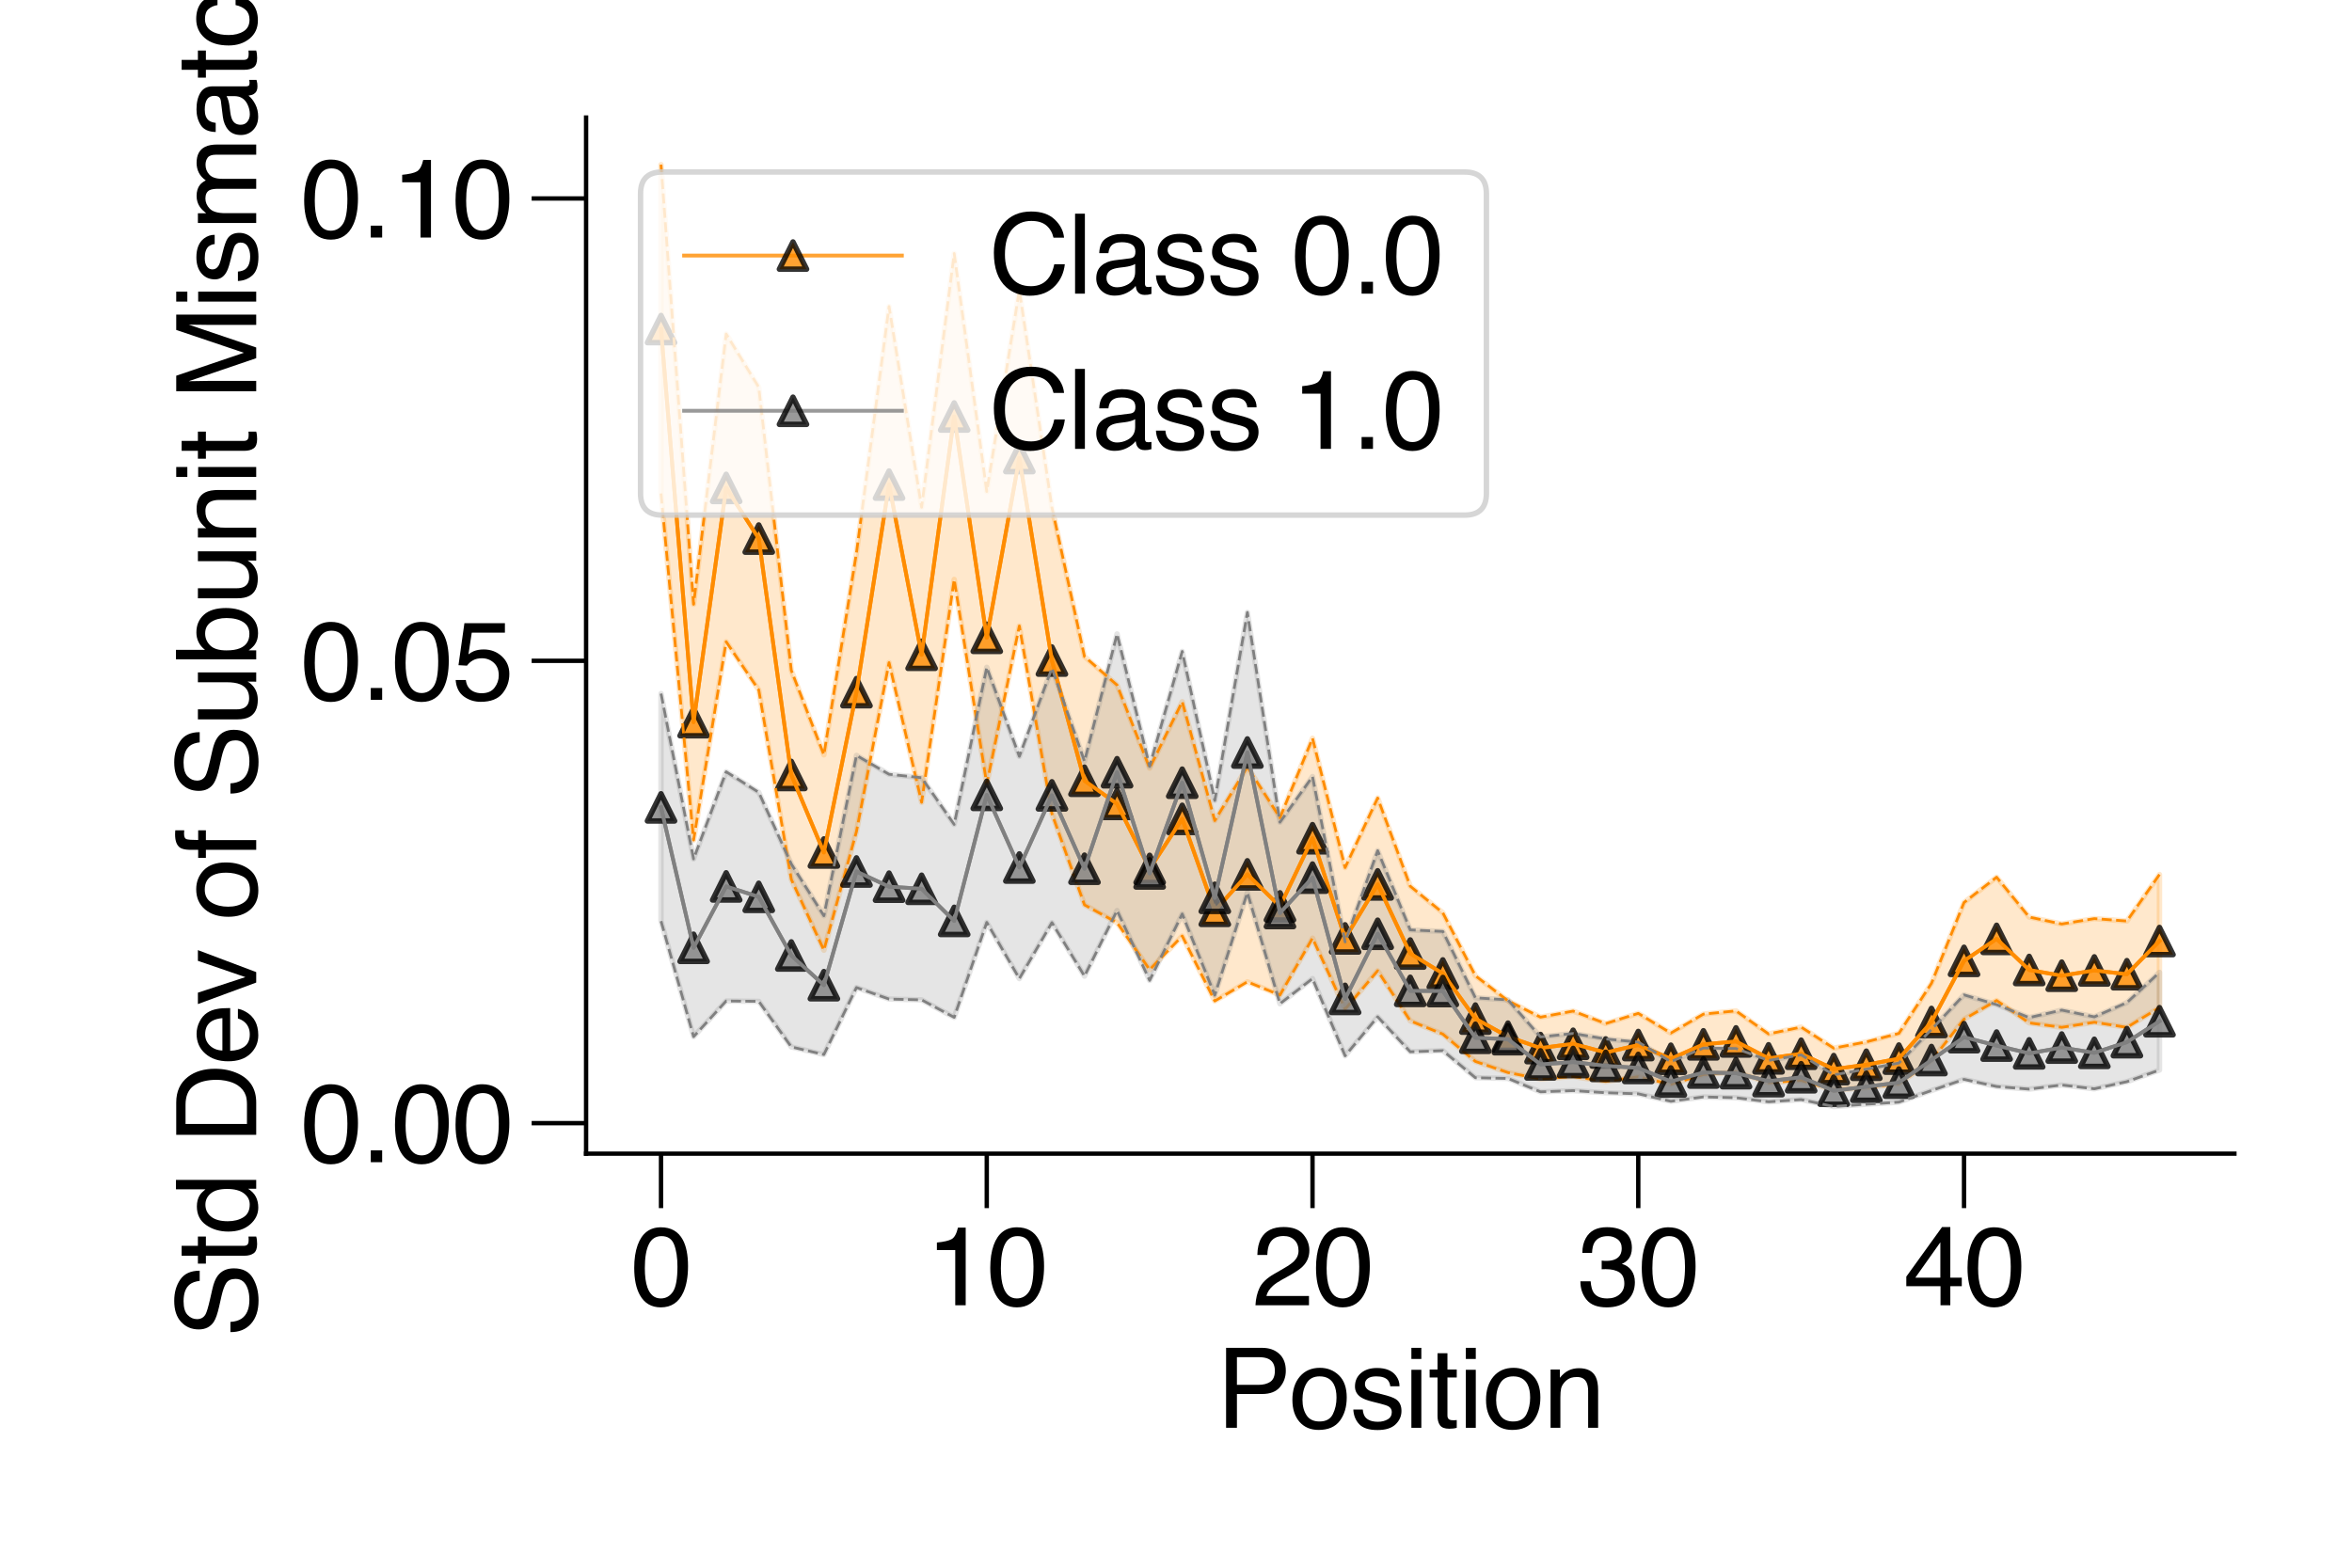 <?xml version="1.0" encoding="utf-8" standalone="no"?>
<!DOCTYPE svg PUBLIC "-//W3C//DTD SVG 1.1//EN"
  "http://www.w3.org/Graphics/SVG/1.1/DTD/svg11.dtd">
<svg height="288pt" version="1.1" viewBox="0 0 432 288" width="432pt" xmlns="http://www.w3.org/2000/svg" xmlns:xlink="http://www.w3.org/1999/xlink">
 <defs>
  <style type="text/css">*{stroke-linecap:butt;stroke-linejoin:round;}</style>
 </defs>
 <g id="figure_1">
  <g id="patch_1">
   <path d="M 0 288 
L 432 288 
L 432 0 
L 0 0 
z
" style="fill:#ffffff;"/>
  </g>
  <g id="axes_1">
   <g id="patch_2">
    <path d="M 107.65 211.94 
L 410.4 211.94 
L 410.4 21.6 
L 107.65 21.6 
z
" style="fill:#ffffff;"/>
   </g>
   <g id="PolyCollection_1">
    <defs>
     <path d="M 121.411 -257.748 
L 121.411 -197.344 
L 127.395 -133.675 
L 133.378 -170.1 
L 139.361 -161.247 
L 145.344 -126.431 
L 151.327 -113.441 
L 157.311 -135.236 
L 163.294 -166.265 
L 169.277 -140.609 
L 175.26 -181.548 
L 181.243 -143.947 
L 187.227 -173.002 
L 193.21 -138.511 
L 199.193 -121.759 
L 205.176 -118.496 
L 211.159 -109.857 
L 217.143 -116.037 
L 223.126 -104.104 
L 229.109 -107.628 
L 235.092 -105.196 
L 241.075 -115.648 
L 247.059 -102.597 
L 253.042 -109.662 
L 259.025 -100.459 
L 265.008 -98.019 
L 270.991 -93.001 
L 276.975 -90.958 
L 282.958 -89.785 
L 288.941 -90.235 
L 294.924 -89.329 
L 300.907 -90.198 
L 306.891 -88.782 
L 312.874 -90.589 
L 318.857 -91.075 
L 324.84 -89.092 
L 330.823 -89.518 
L 336.807 -87.75 
L 342.79 -88.196 
L 348.773 -88.906 
L 354.756 -93.156 
L 360.739 -100.757 
L 366.723 -104.194 
L 372.706 -100.083 
L 378.689 -99.265 
L 384.672 -100.202 
L 390.655 -99.258 
L 396.639 -102.905 
L 396.639 -127.34 
L 396.639 -127.34 
L 390.655 -118.796 
L 384.672 -119.241 
L 378.689 -118.251 
L 372.706 -119.529 
L 366.723 -126.85 
L 360.739 -122.204 
L 354.756 -107.348 
L 348.773 -98.152 
L 342.79 -96.594 
L 336.807 -95.445 
L 330.823 -99.316 
L 324.84 -98.056 
L 318.857 -102.293 
L 312.874 -101.701 
L 306.891 -98.215 
L 300.907 -101.838 
L 294.924 -99.961 
L 288.941 -102.256 
L 282.958 -101.135 
L 276.975 -104.147 
L 270.991 -108.75 
L 265.008 -120.312 
L 259.025 -125.196 
L 253.042 -141.398 
L 247.059 -128.619 
L 241.075 -152.373 
L 235.092 -137.774 
L 229.109 -147.116 
L 223.126 -137.248 
L 217.143 -159.09 
L 211.159 -146.887 
L 205.176 -162.142 
L 199.193 -167.388 
L 193.21 -194.789 
L 187.227 -234.699 
L 181.243 -197.71 
L 175.26 -241.428 
L 169.277 -194.809 
L 163.294 -231.692 
L 157.311 -186.448 
L 151.327 -149.331 
L 145.344 -164.838 
L 139.361 -216.873 
L 133.378 -226.641 
L 127.395 -176.991 
L 121.411 -257.748 
z
" id="m4a59525afc" style="stroke:#ff8c00;stroke-opacity:0.2;"/>
    </defs>
    <g clip-path="url(#p9ab701237c)">
     <use style="fill:#ff8c00;fill-opacity:0.2;stroke:#ff8c00;stroke-opacity:0.2;" x="0" xlink:href="#m4a59525afc" y="288"/>
    </g>
   </g>
   <g id="PolyCollection_2">
    <defs>
     <path d="M 121.411 -160.58 
L 121.411 -118.774 
L 127.395 -97.551 
L 133.378 -104.105 
L 139.361 -104.043 
L 145.344 -95.67 
L 151.327 -94.268 
L 157.311 -106.578 
L 163.294 -104.461 
L 169.277 -104.315 
L 175.26 -101.099 
L 181.243 -118.543 
L 187.227 -108.216 
L 193.21 -118.499 
L 199.193 -108.672 
L 205.176 -120.726 
L 211.159 -107.886 
L 217.143 -120.092 
L 223.126 -105.174 
L 229.109 -124.023 
L 235.092 -103.599 
L 241.075 -108.219 
L 247.059 -94.035 
L 253.042 -101.191 
L 259.025 -94.771 
L 265.008 -94.984 
L 270.991 -90.009 
L 276.975 -89.876 
L 282.958 -87.415 
L 288.941 -87.641 
L 294.924 -87.253 
L 300.907 -87.054 
L 306.891 -85.678 
L 312.874 -86.48 
L 318.857 -86.334 
L 324.84 -85.581 
L 330.823 -85.991 
L 336.807 -84.712 
L 342.79 -85.143 
L 348.773 -85.525 
L 354.756 -87.655 
L 360.739 -89.704 
L 366.723 -88.393 
L 372.706 -87.917 
L 378.689 -88.674 
L 384.672 -87.974 
L 390.655 -89.281 
L 396.639 -91.425 
L 396.639 -109.361 
L 396.639 -109.361 
L 390.655 -103.814 
L 384.672 -101.194 
L 378.689 -102.435 
L 372.706 -101.056 
L 366.723 -103.442 
L 360.739 -105.233 
L 354.756 -98.858 
L 348.773 -92.707 
L 342.79 -91.585 
L 336.807 -90.537 
L 330.823 -94.213 
L 324.84 -93.187 
L 318.857 -95.375 
L 312.874 -95.464 
L 306.891 -92.967 
L 300.907 -96.559 
L 294.924 -97.13 
L 288.941 -98.143 
L 282.958 -97.505 
L 276.975 -104.317 
L 270.991 -104.692 
L 265.008 -116.888 
L 259.025 -117.168 
L 253.042 -131.721 
L 247.059 -114.957 
L 241.075 -145.332 
L 235.092 -136.952 
L 229.109 -175.492 
L 223.126 -140.953 
L 217.143 -168.328 
L 211.159 -147.207 
L 205.176 -171.537 
L 199.193 -148.144 
L 193.21 -165.267 
L 187.227 -149.046 
L 181.243 -165.403 
L 175.26 -136.547 
L 169.277 -145.126 
L 163.294 -145.759 
L 157.311 -149.225 
L 151.327 -119.763 
L 145.344 -129.274 
L 139.361 -142.441 
L 133.378 -146.215 
L 127.395 -130.21 
L 121.411 -160.58 
z
" id="mfe68b91737" style="stroke:#808080;stroke-opacity:0.2;"/>
    </defs>
    <g clip-path="url(#p9ab701237c)">
     <use style="fill:#808080;fill-opacity:0.2;stroke:#808080;stroke-opacity:0.2;" x="0" xlink:href="#mfe68b91737" y="288"/>
    </g>
   </g>
   <g id="matplotlib.axis_1">
    <g id="xtick_1">
     <g id="line2d_1">
      <defs>
       <path d="M 0 0 
L 0 10 
" id="maa53ea962e" style="stroke:#000000;stroke-width:0.8;"/>
      </defs>
      <g>
       <use style="stroke:#000000;stroke-width:0.8;" x="121.411" xlink:href="#maa53ea962e" y="211.94"/>
      </g>
     </g>
     <g id="text_1">
      <!-- 0 -->
      <g transform="translate(115.85 239.787)scale(0.2 -0.2)">
       <defs>
        <path d="M 1731 4475 
Q 2600 4475 2988 3759 
Q 3288 3206 3288 2244 
Q 3288 1331 3016 734 
Q 2622 -122 1728 -122 
Q 922 -122 528 578 
Q 200 1163 200 2147 
Q 200 2909 397 3456 
Q 766 4475 1731 4475 
z
M 1725 391 
Q 2163 391 2422 778 
Q 2681 1166 2681 2222 
Q 2681 2984 2493 3476 
Q 2306 3969 1766 3969 
Q 1269 3969 1039 3501 
Q 809 3034 809 2125 
Q 809 1441 956 1025 
Q 1181 391 1725 391 
z
" id="Helvetica-30" transform="scale(0.016)"/>
       </defs>
       <use xlink:href="#Helvetica-30"/>
      </g>
     </g>
    </g>
    <g id="xtick_2">
     <g id="line2d_2">
      <g>
       <use style="stroke:#000000;stroke-width:0.8;" x="181.243" xlink:href="#maa53ea962e" y="211.94"/>
      </g>
     </g>
     <g id="text_2">
      <!-- 10 -->
      <g transform="translate(170.122 239.787)scale(0.2 -0.2)">
       <defs>
        <path d="M 613 3169 
L 613 3600 
Q 1222 3659 1462 3798 
Q 1703 3938 1822 4456 
L 2266 4456 
L 2266 0 
L 1666 0 
L 1666 3169 
L 613 3169 
z
" id="Helvetica-31" transform="scale(0.016)"/>
       </defs>
       <use xlink:href="#Helvetica-31"/>
       <use x="55.615" xlink:href="#Helvetica-30"/>
      </g>
     </g>
    </g>
    <g id="xtick_3">
     <g id="line2d_3">
      <g>
       <use style="stroke:#000000;stroke-width:0.8;" x="241.075" xlink:href="#maa53ea962e" y="211.94"/>
      </g>
     </g>
     <g id="text_3">
      <!-- 20 -->
      <g transform="translate(229.954 239.787)scale(0.2 -0.2)">
       <defs>
        <path d="M 200 0 
Q 231 578 439 1006 
Q 647 1434 1250 1784 
L 1850 2131 
Q 2253 2366 2416 2531 
Q 2672 2791 2672 3125 
Q 2672 3516 2437 3745 
Q 2203 3975 1813 3975 
Q 1234 3975 1013 3538 
Q 894 3303 881 2888 
L 309 2888 
Q 319 3472 525 3841 
Q 891 4491 1816 4491 
Q 2584 4491 2939 4075 
Q 3294 3659 3294 3150 
Q 3294 2613 2916 2231 
Q 2697 2009 2131 1694 
L 1703 1456 
Q 1397 1288 1222 1134 
Q 909 863 828 531 
L 3272 531 
L 3272 0 
L 200 0 
z
" id="Helvetica-32" transform="scale(0.016)"/>
       </defs>
       <use xlink:href="#Helvetica-32"/>
       <use x="55.615" xlink:href="#Helvetica-30"/>
      </g>
     </g>
    </g>
    <g id="xtick_4">
     <g id="line2d_4">
      <g>
       <use style="stroke:#000000;stroke-width:0.8;" x="300.907" xlink:href="#maa53ea962e" y="211.94"/>
      </g>
     </g>
     <g id="text_4">
      <!-- 30 -->
      <g transform="translate(289.786 239.787)scale(0.2 -0.2)">
       <defs>
        <path d="M 1663 -122 
Q 869 -122 511 314 
Q 153 750 153 1375 
L 741 1375 
Q 778 941 903 744 
Q 1122 391 1694 391 
Q 2138 391 2406 628 
Q 2675 866 2675 1241 
Q 2675 1703 2392 1887 
Q 2109 2072 1606 2072 
Q 1550 2072 1492 2070 
Q 1434 2069 1375 2066 
L 1375 2563 
Q 1463 2553 1522 2550 
Q 1581 2547 1650 2547 
Q 1966 2547 2169 2647 
Q 2525 2822 2525 3272 
Q 2525 3606 2287 3787 
Q 2050 3969 1734 3969 
Q 1172 3969 956 3594 
Q 838 3388 822 3006 
L 266 3006 
Q 266 3506 466 3856 
Q 809 4481 1675 4481 
Q 2359 4481 2734 4176 
Q 3109 3872 3109 3294 
Q 3109 2881 2888 2625 
Q 2750 2466 2531 2375 
Q 2884 2278 3082 2001 
Q 3281 1725 3281 1325 
Q 3281 684 2859 281 
Q 2438 -122 1663 -122 
z
" id="Helvetica-33" transform="scale(0.016)"/>
       </defs>
       <use xlink:href="#Helvetica-33"/>
       <use x="55.615" xlink:href="#Helvetica-30"/>
      </g>
     </g>
    </g>
    <g id="xtick_5">
     <g id="line2d_5">
      <g>
       <use style="stroke:#000000;stroke-width:0.8;" x="360.739" xlink:href="#maa53ea962e" y="211.94"/>
      </g>
     </g>
     <g id="text_5">
      <!-- 40 -->
      <g transform="translate(349.618 239.787)scale(0.2 -0.2)">
       <defs>
        <path d="M 2116 1584 
L 2116 3613 
L 681 1584 
L 2116 1584 
z
M 2125 0 
L 2125 1094 
L 163 1094 
L 163 1644 
L 2213 4488 
L 2688 4488 
L 2688 1584 
L 3347 1584 
L 3347 1094 
L 2688 1094 
L 2688 0 
L 2125 0 
z
" id="Helvetica-34" transform="scale(0.016)"/>
       </defs>
       <use xlink:href="#Helvetica-34"/>
       <use x="55.615" xlink:href="#Helvetica-30"/>
      </g>
     </g>
    </g>
    <g id="text_6">
     <!-- Position -->
     <g transform="translate(223.45 262.303)scale(0.2 -0.2)">
      <defs>
       <path d="M 547 4591 
L 2613 4591 
Q 3225 4591 3600 4245 
Q 3975 3900 3975 3275 
Q 3975 2738 3640 2339 
Q 3306 1941 2613 1941 
L 1169 1941 
L 1169 0 
L 547 0 
L 547 4591 
z
M 3347 3272 
Q 3347 3778 2972 3959 
Q 2766 4056 2406 4056 
L 1169 4056 
L 1169 2466 
L 2406 2466 
Q 2825 2466 3086 2644 
Q 3347 2822 3347 3272 
z
" id="Helvetica-50" transform="scale(0.016)"/>
       <path d="M 1741 363 
Q 2300 363 2508 786 
Q 2716 1209 2716 1728 
Q 2716 2197 2566 2491 
Q 2328 2953 1747 2953 
Q 1231 2953 997 2559 
Q 763 2166 763 1609 
Q 763 1075 997 719 
Q 1231 363 1741 363 
z
M 1763 3444 
Q 2409 3444 2856 3012 
Q 3303 2581 3303 1744 
Q 3303 934 2909 406 
Q 2516 -122 1688 -122 
Q 997 -122 590 345 
Q 184 813 184 1600 
Q 184 2444 612 2944 
Q 1041 3444 1763 3444 
z
M 1744 3428 
L 1744 3428 
z
" id="Helvetica-6f" transform="scale(0.016)"/>
       <path d="M 747 1050 
Q 772 769 888 619 
Q 1100 347 1625 347 
Q 1938 347 2175 483 
Q 2413 619 2413 903 
Q 2413 1119 2222 1231 
Q 2100 1300 1741 1391 
L 1294 1503 
Q 866 1609 663 1741 
Q 300 1969 300 2372 
Q 300 2847 642 3140 
Q 984 3434 1563 3434 
Q 2319 3434 2653 2991 
Q 2863 2709 2856 2384 
L 2325 2384 
Q 2309 2575 2191 2731 
Q 1997 2953 1519 2953 
Q 1200 2953 1036 2831 
Q 872 2709 872 2509 
Q 872 2291 1088 2159 
Q 1213 2081 1456 2022 
L 1828 1931 
Q 2434 1784 2641 1647 
Q 2969 1431 2969 969 
Q 2969 522 2630 197 
Q 2291 -128 1597 -128 
Q 850 -128 539 211 
Q 228 550 206 1050 
L 747 1050 
z
M 1578 3428 
L 1578 3428 
z
" id="Helvetica-73" transform="scale(0.016)"/>
       <path d="M 413 3331 
L 984 3331 
L 984 0 
L 413 0 
L 413 3331 
z
M 413 4591 
L 984 4591 
L 984 3953 
L 413 3953 
L 413 4591 
z
" id="Helvetica-69" transform="scale(0.016)"/>
       <path d="M 525 4281 
L 1094 4281 
L 1094 3347 
L 1628 3347 
L 1628 2888 
L 1094 2888 
L 1094 703 
Q 1094 528 1213 469 
Q 1278 434 1431 434 
Q 1472 434 1519 436 
Q 1566 438 1628 444 
L 1628 0 
Q 1531 -28 1426 -40 
Q 1322 -53 1200 -53 
Q 806 -53 665 148 
Q 525 350 525 672 
L 525 2888 
L 72 2888 
L 72 3347 
L 525 3347 
L 525 4281 
z
" id="Helvetica-74" transform="scale(0.016)"/>
       <path d="M 413 3347 
L 947 3347 
L 947 2872 
Q 1184 3166 1450 3294 
Q 1716 3422 2041 3422 
Q 2753 3422 3003 2925 
Q 3141 2653 3141 2147 
L 3141 0 
L 2569 0 
L 2569 2109 
Q 2569 2416 2478 2603 
Q 2328 2916 1934 2916 
Q 1734 2916 1606 2875 
Q 1375 2806 1200 2600 
Q 1059 2434 1017 2257 
Q 975 2081 975 1753 
L 975 0 
L 413 0 
L 413 3347 
z
M 1734 3428 
L 1734 3428 
z
" id="Helvetica-6e" transform="scale(0.016)"/>
      </defs>
      <use xlink:href="#Helvetica-50"/>
      <use x="66.699" xlink:href="#Helvetica-6f"/>
      <use x="122.314" xlink:href="#Helvetica-73"/>
      <use x="172.314" xlink:href="#Helvetica-69"/>
      <use x="194.531" xlink:href="#Helvetica-74"/>
      <use x="222.314" xlink:href="#Helvetica-69"/>
      <use x="244.531" xlink:href="#Helvetica-6f"/>
      <use x="300.146" xlink:href="#Helvetica-6e"/>
     </g>
    </g>
   </g>
   <g id="matplotlib.axis_2">
    <g id="ytick_1">
     <g id="line2d_6">
      <defs>
       <path d="M 0 0 
L -10 0 
" id="m2d6e3b1fc0" style="stroke:#000000;stroke-width:0.8;"/>
      </defs>
      <g>
       <use style="stroke:#000000;stroke-width:0.8;" x="107.65" xlink:href="#m2d6e3b1fc0" y="206.333"/>
      </g>
     </g>
     <g id="text_7">
      <!-- 0.00 -->
      <g transform="translate(55.228 213.506)scale(0.2 -0.2)">
       <defs>
        <path d="M 547 681 
L 1200 681 
L 1200 0 
L 547 0 
L 547 681 
z
" id="Helvetica-2e" transform="scale(0.016)"/>
       </defs>
       <use xlink:href="#Helvetica-30"/>
       <use x="55.615" xlink:href="#Helvetica-2e"/>
       <use x="83.398" xlink:href="#Helvetica-30"/>
       <use x="139.014" xlink:href="#Helvetica-30"/>
      </g>
     </g>
    </g>
    <g id="ytick_2">
     <g id="line2d_7">
      <g>
       <use style="stroke:#000000;stroke-width:0.8;" x="107.65" xlink:href="#m2d6e3b1fc0" y="121.397"/>
      </g>
     </g>
     <g id="text_8">
      <!-- 0.05 -->
      <g transform="translate(55.228 128.57)scale(0.2 -0.2)">
       <defs>
        <path d="M 791 1141 
Q 847 659 1238 475 
Q 1438 381 1700 381 
Q 2200 381 2440 700 
Q 2681 1019 2681 1406 
Q 2681 1875 2395 2131 
Q 2109 2388 1709 2388 
Q 1419 2388 1211 2275 
Q 1003 2163 856 1963 
L 369 1991 
L 709 4400 
L 3034 4400 
L 3034 3856 
L 1131 3856 
L 941 2613 
Q 1097 2731 1238 2791 
Q 1488 2894 1816 2894 
Q 2431 2894 2859 2497 
Q 3288 2100 3288 1491 
Q 3288 856 2895 371 
Q 2503 -113 1644 -113 
Q 1097 -113 676 195 
Q 256 503 206 1141 
L 791 1141 
z
" id="Helvetica-35" transform="scale(0.016)"/>
       </defs>
       <use xlink:href="#Helvetica-30"/>
       <use x="55.615" xlink:href="#Helvetica-2e"/>
       <use x="83.398" xlink:href="#Helvetica-30"/>
       <use x="139.014" xlink:href="#Helvetica-35"/>
      </g>
     </g>
    </g>
    <g id="ytick_3">
     <g id="line2d_8">
      <g>
       <use style="stroke:#000000;stroke-width:0.8;" x="107.65" xlink:href="#m2d6e3b1fc0" y="36.46"/>
      </g>
     </g>
     <g id="text_9">
      <!-- 0.10 -->
      <g transform="translate(55.228 43.634)scale(0.2 -0.2)">
       <use xlink:href="#Helvetica-30"/>
       <use x="55.615" xlink:href="#Helvetica-2e"/>
       <use x="83.398" xlink:href="#Helvetica-31"/>
       <use x="139.014" xlink:href="#Helvetica-30"/>
      </g>
     </g>
    </g>
    <g id="text_10">
     <!-- Std Dev of Subunit Mismatch -->
     <g transform="translate(47.059 245.709)rotate(-90)scale(0.2 -0.2)">
      <defs>
       <path d="M 894 1481 
Q 916 1091 1078 847 
Q 1388 391 2169 391 
Q 2519 391 2806 491 
Q 3363 684 3363 1184 
Q 3363 1559 3128 1719 
Q 2891 1875 2384 1991 
L 1763 2131 
Q 1153 2269 900 2434 
Q 463 2722 463 3294 
Q 463 3913 891 4309 
Q 1319 4706 2103 4706 
Q 2825 4706 3329 4357 
Q 3834 4009 3834 3244 
L 3250 3244 
Q 3203 3613 3050 3809 
Q 2766 4169 2084 4169 
Q 1534 4169 1293 3937 
Q 1053 3706 1053 3400 
Q 1053 3063 1334 2906 
Q 1519 2806 2169 2656 
L 2813 2509 
Q 3278 2403 3531 2219 
Q 3969 1897 3969 1284 
Q 3969 522 3414 194 
Q 2859 -134 2125 -134 
Q 1269 -134 784 303 
Q 300 738 309 1481 
L 894 1481 
z
M 2150 4716 
L 2150 4716 
z
" id="Helvetica-53" transform="scale(0.016)"/>
       <path d="M 769 1634 
Q 769 1097 997 734 
Q 1225 372 1728 372 
Q 2119 372 2370 708 
Q 2622 1044 2622 1672 
Q 2622 2306 2362 2611 
Q 2103 2916 1722 2916 
Q 1297 2916 1033 2591 
Q 769 2266 769 1634 
z
M 1616 3406 
Q 2000 3406 2259 3244 
Q 2409 3150 2600 2916 
L 2600 4606 
L 3141 4606 
L 3141 0 
L 2634 0 
L 2634 466 
Q 2438 156 2169 18 
Q 1900 -119 1553 -119 
Q 994 -119 584 351 
Q 175 822 175 1603 
Q 175 2334 548 2870 
Q 922 3406 1616 3406 
z
" id="Helvetica-64" transform="scale(0.016)"/>
       <path id="Helvetica-20" transform="scale(0.016)"/>
       <path d="M 2250 531 
Q 2566 531 2769 597 
Q 3131 719 3363 1066 
Q 3547 1344 3628 1778 
Q 3675 2038 3675 2259 
Q 3675 3113 3336 3584 
Q 2997 4056 2244 4056 
L 1141 4056 
L 1141 531 
L 2250 531 
z
M 516 4591 
L 2375 4591 
Q 3322 4591 3844 3919 
Q 4309 3313 4309 2366 
Q 4309 1634 4034 1044 
Q 3550 0 2369 0 
L 516 0 
L 516 4591 
z
" id="Helvetica-44" transform="scale(0.016)"/>
       <path d="M 1806 3422 
Q 2163 3422 2497 3255 
Q 2831 3088 3006 2822 
Q 3175 2569 3231 2231 
Q 3281 2000 3281 1494 
L 828 1494 
Q 844 984 1069 676 
Q 1294 369 1766 369 
Q 2206 369 2469 659 
Q 2619 828 2681 1050 
L 3234 1050 
Q 3213 866 3089 639 
Q 2966 413 2813 269 
Q 2556 19 2178 -69 
Q 1975 -119 1719 -119 
Q 1094 -119 659 336 
Q 225 791 225 1609 
Q 225 2416 662 2919 
Q 1100 3422 1806 3422 
z
M 2703 1941 
Q 2669 2306 2544 2525 
Q 2313 2931 1772 2931 
Q 1384 2931 1121 2651 
Q 859 2372 844 1941 
L 2703 1941 
z
M 1753 3428 
L 1753 3428 
z
" id="Helvetica-65" transform="scale(0.016)"/>
       <path d="M 688 3347 
L 1581 622 
L 2516 3347 
L 3131 3347 
L 1869 0 
L 1269 0 
L 34 3347 
L 688 3347 
z
" id="Helvetica-76" transform="scale(0.016)"/>
       <path d="M 553 3856 
Q 566 4206 675 4369 
Q 872 4656 1434 4656 
Q 1488 4656 1544 4653 
Q 1600 4650 1672 4644 
L 1672 4131 
Q 1584 4138 1545 4139 
Q 1506 4141 1472 4141 
Q 1216 4141 1166 4008 
Q 1116 3875 1116 3331 
L 1672 3331 
L 1672 2888 
L 1109 2888 
L 1109 0 
L 553 0 
L 553 2888 
L 88 2888 
L 88 3331 
L 553 3331 
L 553 3856 
z
" id="Helvetica-66" transform="scale(0.016)"/>
       <path d="M 975 3347 
L 975 1125 
Q 975 869 1056 706 
Q 1206 406 1616 406 
Q 2203 406 2416 931 
Q 2531 1213 2531 1703 
L 2531 3347 
L 3094 3347 
L 3094 0 
L 2563 0 
L 2569 494 
Q 2459 303 2297 172 
Q 1975 -91 1516 -91 
Q 800 -91 541 388 
Q 400 644 400 1072 
L 400 3347 
L 975 3347 
z
M 1747 3428 
L 1747 3428 
z
" id="Helvetica-75" transform="scale(0.016)"/>
       <path d="M 369 4606 
L 916 4606 
L 916 2941 
Q 1100 3181 1356 3307 
Q 1613 3434 1913 3434 
Q 2538 3434 2927 3004 
Q 3316 2575 3316 1738 
Q 3316 944 2931 419 
Q 2547 -106 1866 -106 
Q 1484 -106 1222 78 
Q 1066 188 888 428 
L 888 0 
L 369 0 
L 369 4606 
z
M 1831 391 
Q 2288 391 2514 753 
Q 2741 1116 2741 1709 
Q 2741 2238 2514 2584 
Q 2288 2931 1847 2931 
Q 1463 2931 1173 2647 
Q 884 2363 884 1709 
Q 884 1238 1003 944 
Q 1225 391 1831 391 
z
" id="Helvetica-62" transform="scale(0.016)"/>
       <path d="M 472 4591 
L 1363 4591 
L 2681 709 
L 3991 4591 
L 4872 4591 
L 4872 0 
L 4281 0 
L 4281 2709 
Q 4281 2850 4287 3175 
Q 4294 3500 4294 3872 
L 2984 0 
L 2369 0 
L 1050 3872 
L 1050 3731 
Q 1050 3563 1058 3217 
Q 1066 2872 1066 2709 
L 1066 0 
L 472 0 
L 472 4591 
z
" id="Helvetica-4d" transform="scale(0.016)"/>
       <path d="M 413 3347 
L 969 3347 
L 969 2872 
Q 1169 3119 1331 3231 
Q 1609 3422 1963 3422 
Q 2363 3422 2606 3225 
Q 2744 3113 2856 2894 
Q 3044 3163 3297 3292 
Q 3550 3422 3866 3422 
Q 4541 3422 4784 2934 
Q 4916 2672 4916 2228 
L 4916 0 
L 4331 0 
L 4331 2325 
Q 4331 2659 4164 2784 
Q 3997 2909 3756 2909 
Q 3425 2909 3186 2687 
Q 2947 2466 2947 1947 
L 2947 0 
L 2375 0 
L 2375 2184 
Q 2375 2525 2294 2681 
Q 2166 2916 1816 2916 
Q 1497 2916 1236 2669 
Q 975 2422 975 1775 
L 975 0 
L 413 0 
L 413 3347 
z
" id="Helvetica-6d" transform="scale(0.016)"/>
       <path d="M 844 891 
Q 844 647 1022 506 
Q 1200 366 1444 366 
Q 1741 366 2019 503 
Q 2488 731 2488 1250 
L 2488 1703 
Q 2384 1638 2221 1594 
Q 2059 1550 1903 1531 
L 1563 1488 
Q 1256 1447 1103 1359 
Q 844 1213 844 891 
z
M 2206 2028 
Q 2400 2053 2466 2191 
Q 2503 2266 2503 2406 
Q 2503 2694 2298 2823 
Q 2094 2953 1713 2953 
Q 1272 2953 1088 2716 
Q 984 2584 953 2325 
L 428 2325 
Q 444 2944 830 3186 
Q 1216 3428 1725 3428 
Q 2316 3428 2684 3203 
Q 3050 2978 3050 2503 
L 3050 575 
Q 3050 488 3086 434 
Q 3122 381 3238 381 
Q 3275 381 3322 386 
Q 3369 391 3422 400 
L 3422 -16 
Q 3291 -53 3222 -62 
Q 3153 -72 3034 -72 
Q 2744 -72 2613 134 
Q 2544 244 2516 444 
Q 2344 219 2022 53 
Q 1700 -113 1313 -113 
Q 847 -113 551 170 
Q 256 453 256 878 
Q 256 1344 547 1600 
Q 838 1856 1309 1916 
L 2206 2028 
z
M 1741 3428 
L 1741 3428 
z
" id="Helvetica-61" transform="scale(0.016)"/>
       <path d="M 1703 3444 
Q 2269 3444 2623 3169 
Q 2978 2894 3050 2222 
L 2503 2222 
Q 2453 2531 2275 2736 
Q 2097 2941 1703 2941 
Q 1166 2941 934 2416 
Q 784 2075 784 1575 
Q 784 1072 996 728 
Q 1209 384 1666 384 
Q 2016 384 2220 598 
Q 2425 813 2503 1184 
L 3050 1184 
Q 2956 519 2581 211 
Q 2206 -97 1622 -97 
Q 966 -97 575 383 
Q 184 863 184 1581 
Q 184 2463 612 2953 
Q 1041 3444 1703 3444 
z
M 1616 3428 
L 1616 3428 
z
" id="Helvetica-63" transform="scale(0.016)"/>
       <path d="M 413 4606 
L 975 4606 
L 975 2894 
Q 1175 3147 1334 3250 
Q 1606 3428 2013 3428 
Q 2741 3428 3000 2919 
Q 3141 2641 3141 2147 
L 3141 0 
L 2563 0 
L 2563 2109 
Q 2563 2478 2469 2650 
Q 2316 2925 1894 2925 
Q 1544 2925 1259 2684 
Q 975 2444 975 1775 
L 975 0 
L 413 0 
L 413 4606 
z
" id="Helvetica-68" transform="scale(0.016)"/>
      </defs>
      <use xlink:href="#Helvetica-53"/>
      <use x="66.699" xlink:href="#Helvetica-74"/>
      <use x="94.482" xlink:href="#Helvetica-64"/>
      <use x="150.098" xlink:href="#Helvetica-20"/>
      <use x="177.881" xlink:href="#Helvetica-44"/>
      <use x="250.098" xlink:href="#Helvetica-65"/>
      <use x="305.713" xlink:href="#Helvetica-76"/>
      <use x="355.713" xlink:href="#Helvetica-20"/>
      <use x="383.496" xlink:href="#Helvetica-6f"/>
      <use x="439.111" xlink:href="#Helvetica-66"/>
      <use x="466.895" xlink:href="#Helvetica-20"/>
      <use x="494.678" xlink:href="#Helvetica-53"/>
      <use x="561.377" xlink:href="#Helvetica-75"/>
      <use x="616.992" xlink:href="#Helvetica-62"/>
      <use x="672.607" xlink:href="#Helvetica-75"/>
      <use x="728.223" xlink:href="#Helvetica-6e"/>
      <use x="783.838" xlink:href="#Helvetica-69"/>
      <use x="806.055" xlink:href="#Helvetica-74"/>
      <use x="833.838" xlink:href="#Helvetica-20"/>
      <use x="861.621" xlink:href="#Helvetica-4d"/>
      <use x="944.922" xlink:href="#Helvetica-69"/>
      <use x="967.139" xlink:href="#Helvetica-73"/>
      <use x="1017.139" xlink:href="#Helvetica-6d"/>
      <use x="1100.439" xlink:href="#Helvetica-61"/>
      <use x="1156.055" xlink:href="#Helvetica-74"/>
      <use x="1183.838" xlink:href="#Helvetica-63"/>
      <use x="1233.838" xlink:href="#Helvetica-68"/>
     </g>
    </g>
   </g>
   <g id="line2d_9">
    <path clip-path="url(#p9ab701237c)" d="M 121.411 60.454 
L 127.395 132.667 
L 133.378 89.629 
L 139.361 98.94 
L 145.344 142.366 
L 151.327 156.614 
L 157.311 127.158 
L 163.294 89.022 
L 169.277 120.291 
L 175.26 76.512 
L 181.243 117.171 
L 187.227 84.15 
L 193.21 121.35 
L 199.193 143.426 
L 205.176 147.681 
L 211.159 159.628 
L 217.143 150.436 
L 223.126 167.324 
L 229.109 160.628 
L 235.092 166.515 
L 241.075 153.99 
L 247.059 172.392 
L 253.042 162.47 
L 259.025 175.173 
L 265.008 178.834 
L 270.991 187.124 
L 276.975 190.448 
L 282.958 192.54 
L 288.941 191.754 
L 294.924 193.355 
L 300.907 191.982 
L 306.891 194.502 
L 312.874 191.855 
L 318.857 191.316 
L 324.84 194.426 
L 330.823 193.583 
L 336.807 196.403 
L 342.79 195.605 
L 348.773 194.471 
L 354.756 187.748 
L 360.739 176.519 
L 366.723 172.478 
L 372.706 178.194 
L 378.689 179.242 
L 384.672 178.279 
L 390.655 178.973 
L 396.639 172.878 
" style="fill:none;stroke:#ff8c00;stroke-linecap:square;stroke-opacity:0.8;stroke-width:0.7;"/>
    <defs>
     <path d="M 0 -2.5 
L -2.5 2.5 
L 2.5 2.5 
z
" id="m04fc07102b" style="stroke:#000000;stroke-linejoin:miter;stroke-opacity:0.8;"/>
    </defs>
    <g clip-path="url(#p9ab701237c)">
     <use style="fill:#ff8c00;fill-opacity:0.8;stroke:#000000;stroke-linejoin:miter;stroke-opacity:0.8;" x="121.411" xlink:href="#m04fc07102b" y="60.454"/>
     <use style="fill:#ff8c00;fill-opacity:0.8;stroke:#000000;stroke-linejoin:miter;stroke-opacity:0.8;" x="127.395" xlink:href="#m04fc07102b" y="132.667"/>
     <use style="fill:#ff8c00;fill-opacity:0.8;stroke:#000000;stroke-linejoin:miter;stroke-opacity:0.8;" x="133.378" xlink:href="#m04fc07102b" y="89.629"/>
     <use style="fill:#ff8c00;fill-opacity:0.8;stroke:#000000;stroke-linejoin:miter;stroke-opacity:0.8;" x="139.361" xlink:href="#m04fc07102b" y="98.94"/>
     <use style="fill:#ff8c00;fill-opacity:0.8;stroke:#000000;stroke-linejoin:miter;stroke-opacity:0.8;" x="145.344" xlink:href="#m04fc07102b" y="142.366"/>
     <use style="fill:#ff8c00;fill-opacity:0.8;stroke:#000000;stroke-linejoin:miter;stroke-opacity:0.8;" x="151.327" xlink:href="#m04fc07102b" y="156.614"/>
     <use style="fill:#ff8c00;fill-opacity:0.8;stroke:#000000;stroke-linejoin:miter;stroke-opacity:0.8;" x="157.311" xlink:href="#m04fc07102b" y="127.158"/>
     <use style="fill:#ff8c00;fill-opacity:0.8;stroke:#000000;stroke-linejoin:miter;stroke-opacity:0.8;" x="163.294" xlink:href="#m04fc07102b" y="89.022"/>
     <use style="fill:#ff8c00;fill-opacity:0.8;stroke:#000000;stroke-linejoin:miter;stroke-opacity:0.8;" x="169.277" xlink:href="#m04fc07102b" y="120.291"/>
     <use style="fill:#ff8c00;fill-opacity:0.8;stroke:#000000;stroke-linejoin:miter;stroke-opacity:0.8;" x="175.26" xlink:href="#m04fc07102b" y="76.512"/>
     <use style="fill:#ff8c00;fill-opacity:0.8;stroke:#000000;stroke-linejoin:miter;stroke-opacity:0.8;" x="181.243" xlink:href="#m04fc07102b" y="117.171"/>
     <use style="fill:#ff8c00;fill-opacity:0.8;stroke:#000000;stroke-linejoin:miter;stroke-opacity:0.8;" x="187.227" xlink:href="#m04fc07102b" y="84.15"/>
     <use style="fill:#ff8c00;fill-opacity:0.8;stroke:#000000;stroke-linejoin:miter;stroke-opacity:0.8;" x="193.21" xlink:href="#m04fc07102b" y="121.35"/>
     <use style="fill:#ff8c00;fill-opacity:0.8;stroke:#000000;stroke-linejoin:miter;stroke-opacity:0.8;" x="199.193" xlink:href="#m04fc07102b" y="143.426"/>
     <use style="fill:#ff8c00;fill-opacity:0.8;stroke:#000000;stroke-linejoin:miter;stroke-opacity:0.8;" x="205.176" xlink:href="#m04fc07102b" y="147.681"/>
     <use style="fill:#ff8c00;fill-opacity:0.8;stroke:#000000;stroke-linejoin:miter;stroke-opacity:0.8;" x="211.159" xlink:href="#m04fc07102b" y="159.628"/>
     <use style="fill:#ff8c00;fill-opacity:0.8;stroke:#000000;stroke-linejoin:miter;stroke-opacity:0.8;" x="217.143" xlink:href="#m04fc07102b" y="150.436"/>
     <use style="fill:#ff8c00;fill-opacity:0.8;stroke:#000000;stroke-linejoin:miter;stroke-opacity:0.8;" x="223.126" xlink:href="#m04fc07102b" y="167.324"/>
     <use style="fill:#ff8c00;fill-opacity:0.8;stroke:#000000;stroke-linejoin:miter;stroke-opacity:0.8;" x="229.109" xlink:href="#m04fc07102b" y="160.628"/>
     <use style="fill:#ff8c00;fill-opacity:0.8;stroke:#000000;stroke-linejoin:miter;stroke-opacity:0.8;" x="235.092" xlink:href="#m04fc07102b" y="166.515"/>
     <use style="fill:#ff8c00;fill-opacity:0.8;stroke:#000000;stroke-linejoin:miter;stroke-opacity:0.8;" x="241.075" xlink:href="#m04fc07102b" y="153.99"/>
     <use style="fill:#ff8c00;fill-opacity:0.8;stroke:#000000;stroke-linejoin:miter;stroke-opacity:0.8;" x="247.059" xlink:href="#m04fc07102b" y="172.392"/>
     <use style="fill:#ff8c00;fill-opacity:0.8;stroke:#000000;stroke-linejoin:miter;stroke-opacity:0.8;" x="253.042" xlink:href="#m04fc07102b" y="162.47"/>
     <use style="fill:#ff8c00;fill-opacity:0.8;stroke:#000000;stroke-linejoin:miter;stroke-opacity:0.8;" x="259.025" xlink:href="#m04fc07102b" y="175.173"/>
     <use style="fill:#ff8c00;fill-opacity:0.8;stroke:#000000;stroke-linejoin:miter;stroke-opacity:0.8;" x="265.008" xlink:href="#m04fc07102b" y="178.834"/>
     <use style="fill:#ff8c00;fill-opacity:0.8;stroke:#000000;stroke-linejoin:miter;stroke-opacity:0.8;" x="270.991" xlink:href="#m04fc07102b" y="187.124"/>
     <use style="fill:#ff8c00;fill-opacity:0.8;stroke:#000000;stroke-linejoin:miter;stroke-opacity:0.8;" x="276.975" xlink:href="#m04fc07102b" y="190.448"/>
     <use style="fill:#ff8c00;fill-opacity:0.8;stroke:#000000;stroke-linejoin:miter;stroke-opacity:0.8;" x="282.958" xlink:href="#m04fc07102b" y="192.54"/>
     <use style="fill:#ff8c00;fill-opacity:0.8;stroke:#000000;stroke-linejoin:miter;stroke-opacity:0.8;" x="288.941" xlink:href="#m04fc07102b" y="191.754"/>
     <use style="fill:#ff8c00;fill-opacity:0.8;stroke:#000000;stroke-linejoin:miter;stroke-opacity:0.8;" x="294.924" xlink:href="#m04fc07102b" y="193.355"/>
     <use style="fill:#ff8c00;fill-opacity:0.8;stroke:#000000;stroke-linejoin:miter;stroke-opacity:0.8;" x="300.907" xlink:href="#m04fc07102b" y="191.982"/>
     <use style="fill:#ff8c00;fill-opacity:0.8;stroke:#000000;stroke-linejoin:miter;stroke-opacity:0.8;" x="306.891" xlink:href="#m04fc07102b" y="194.502"/>
     <use style="fill:#ff8c00;fill-opacity:0.8;stroke:#000000;stroke-linejoin:miter;stroke-opacity:0.8;" x="312.874" xlink:href="#m04fc07102b" y="191.855"/>
     <use style="fill:#ff8c00;fill-opacity:0.8;stroke:#000000;stroke-linejoin:miter;stroke-opacity:0.8;" x="318.857" xlink:href="#m04fc07102b" y="191.316"/>
     <use style="fill:#ff8c00;fill-opacity:0.8;stroke:#000000;stroke-linejoin:miter;stroke-opacity:0.8;" x="324.84" xlink:href="#m04fc07102b" y="194.426"/>
     <use style="fill:#ff8c00;fill-opacity:0.8;stroke:#000000;stroke-linejoin:miter;stroke-opacity:0.8;" x="330.823" xlink:href="#m04fc07102b" y="193.583"/>
     <use style="fill:#ff8c00;fill-opacity:0.8;stroke:#000000;stroke-linejoin:miter;stroke-opacity:0.8;" x="336.807" xlink:href="#m04fc07102b" y="196.403"/>
     <use style="fill:#ff8c00;fill-opacity:0.8;stroke:#000000;stroke-linejoin:miter;stroke-opacity:0.8;" x="342.79" xlink:href="#m04fc07102b" y="195.605"/>
     <use style="fill:#ff8c00;fill-opacity:0.8;stroke:#000000;stroke-linejoin:miter;stroke-opacity:0.8;" x="348.773" xlink:href="#m04fc07102b" y="194.471"/>
     <use style="fill:#ff8c00;fill-opacity:0.8;stroke:#000000;stroke-linejoin:miter;stroke-opacity:0.8;" x="354.756" xlink:href="#m04fc07102b" y="187.748"/>
     <use style="fill:#ff8c00;fill-opacity:0.8;stroke:#000000;stroke-linejoin:miter;stroke-opacity:0.8;" x="360.739" xlink:href="#m04fc07102b" y="176.519"/>
     <use style="fill:#ff8c00;fill-opacity:0.8;stroke:#000000;stroke-linejoin:miter;stroke-opacity:0.8;" x="366.723" xlink:href="#m04fc07102b" y="172.478"/>
     <use style="fill:#ff8c00;fill-opacity:0.8;stroke:#000000;stroke-linejoin:miter;stroke-opacity:0.8;" x="372.706" xlink:href="#m04fc07102b" y="178.194"/>
     <use style="fill:#ff8c00;fill-opacity:0.8;stroke:#000000;stroke-linejoin:miter;stroke-opacity:0.8;" x="378.689" xlink:href="#m04fc07102b" y="179.242"/>
     <use style="fill:#ff8c00;fill-opacity:0.8;stroke:#000000;stroke-linejoin:miter;stroke-opacity:0.8;" x="384.672" xlink:href="#m04fc07102b" y="178.279"/>
     <use style="fill:#ff8c00;fill-opacity:0.8;stroke:#000000;stroke-linejoin:miter;stroke-opacity:0.8;" x="390.655" xlink:href="#m04fc07102b" y="178.973"/>
     <use style="fill:#ff8c00;fill-opacity:0.8;stroke:#000000;stroke-linejoin:miter;stroke-opacity:0.8;" x="396.639" xlink:href="#m04fc07102b" y="172.878"/>
    </g>
   </g>
   <g id="line2d_10">
    <path clip-path="url(#p9ab701237c)" d="M 121.411 60.454 
L 127.395 132.667 
L 133.378 89.629 
L 139.361 98.94 
L 145.344 142.366 
L 151.327 156.614 
L 157.311 127.158 
L 163.294 89.022 
L 169.277 120.291 
L 175.26 76.512 
L 181.243 117.171 
L 187.227 84.15 
L 193.21 121.35 
L 199.193 143.426 
L 205.176 147.681 
L 211.159 159.628 
L 217.143 150.436 
L 223.126 167.324 
L 229.109 160.628 
L 235.092 166.515 
L 241.075 153.99 
L 247.059 172.392 
L 253.042 162.47 
L 259.025 175.173 
L 265.008 178.834 
L 270.991 187.124 
L 276.975 190.448 
L 282.958 192.54 
L 288.941 191.754 
L 294.924 193.355 
L 300.907 191.982 
L 306.891 194.502 
L 312.874 191.855 
L 318.857 191.316 
L 324.84 194.426 
L 330.823 193.583 
L 336.807 196.403 
L 342.79 195.605 
L 348.773 194.471 
L 354.756 187.748 
L 360.739 176.519 
L 366.723 172.478 
L 372.706 178.194 
L 378.689 179.242 
L 384.672 178.279 
L 390.655 178.973 
L 396.639 172.878 
" style="fill:none;stroke:#ff8c00;stroke-linecap:square;stroke-width:0.7;"/>
   </g>
   <g id="line2d_11">
    <path clip-path="url(#p9ab701237c)" d="M 121.411 90.656 
L 127.395 154.325 
L 133.378 117.9 
L 139.361 126.753 
L 145.344 161.569 
L 151.327 174.559 
L 157.311 152.764 
L 163.294 121.735 
L 169.277 147.391 
L 175.26 106.452 
L 181.243 144.053 
L 187.227 114.998 
L 193.21 149.489 
L 199.193 166.241 
L 205.176 169.504 
L 211.159 178.143 
L 217.143 171.963 
L 223.126 183.896 
L 229.109 180.372 
L 235.092 182.804 
L 241.075 172.352 
L 247.059 185.403 
L 253.042 178.338 
L 259.025 187.541 
L 265.008 189.981 
L 270.991 194.999 
L 276.975 197.042 
L 282.958 198.215 
L 288.941 197.765 
L 294.924 198.671 
L 300.907 197.802 
L 306.891 199.218 
L 312.874 197.411 
L 318.857 196.925 
L 324.84 198.908 
L 330.823 198.482 
L 336.807 200.25 
L 342.79 199.804 
L 348.773 199.094 
L 354.756 194.844 
L 360.739 187.243 
L 366.723 183.806 
L 372.706 187.917 
L 378.689 188.735 
L 384.672 187.798 
L 390.655 188.742 
L 396.639 185.095 
" style="fill:none;stroke:#ff8c00;stroke-dasharray:1.85,0.8;stroke-dashoffset:0;stroke-width:0.5;"/>
   </g>
   <g id="line2d_12">
    <path clip-path="url(#p9ab701237c)" d="M 121.411 30.252 
L 127.395 111.009 
L 133.378 61.359 
L 139.361 71.127 
L 145.344 123.162 
L 151.327 138.669 
L 157.311 101.552 
L 163.294 56.308 
L 169.277 93.191 
L 175.26 46.572 
L 181.243 90.29 
L 187.227 53.301 
L 193.21 93.211 
L 199.193 120.612 
L 205.176 125.858 
L 211.159 141.113 
L 217.143 128.91 
L 223.126 150.752 
L 229.109 140.884 
L 235.092 150.226 
L 241.075 135.627 
L 247.059 159.381 
L 253.042 146.602 
L 259.025 162.804 
L 265.008 167.688 
L 270.991 179.25 
L 276.975 183.853 
L 282.958 186.865 
L 288.941 185.744 
L 294.924 188.039 
L 300.907 186.162 
L 306.891 189.785 
L 312.874 186.299 
L 318.857 185.707 
L 324.84 189.944 
L 330.823 188.684 
L 336.807 192.555 
L 342.79 191.406 
L 348.773 189.848 
L 354.756 180.652 
L 360.739 165.796 
L 366.723 161.15 
L 372.706 168.471 
L 378.689 169.749 
L 384.672 168.759 
L 390.655 169.204 
L 396.639 160.66 
" style="fill:none;stroke:#ff8c00;stroke-dasharray:1.85,0.8;stroke-dashoffset:0;stroke-width:0.5;"/>
   </g>
   <g id="line2d_13">
    <path clip-path="url(#p9ab701237c)" d="M 121.411 148.323 
L 127.395 174.119 
L 133.378 162.84 
L 139.361 164.758 
L 145.344 175.528 
L 151.327 180.984 
L 157.311 160.099 
L 163.294 162.89 
L 169.277 163.28 
L 175.26 169.177 
L 181.243 146.027 
L 187.227 159.369 
L 193.21 146.117 
L 199.193 159.592 
L 205.176 141.868 
L 211.159 160.453 
L 217.143 143.79 
L 223.126 164.936 
L 229.109 138.242 
L 235.092 167.725 
L 241.075 161.225 
L 247.059 183.504 
L 253.042 171.544 
L 259.025 182.03 
L 265.008 182.064 
L 270.991 190.65 
L 276.975 190.904 
L 282.958 195.54 
L 288.941 195.108 
L 294.924 195.808 
L 300.907 196.193 
L 306.891 198.678 
L 312.874 197.028 
L 318.857 197.145 
L 324.84 198.616 
L 330.823 197.898 
L 336.807 200.376 
L 342.79 199.636 
L 348.773 198.884 
L 354.756 194.743 
L 360.739 190.532 
L 366.723 192.083 
L 372.706 193.513 
L 378.689 192.445 
L 384.672 193.416 
L 390.655 191.452 
L 396.639 187.607 
" style="fill:none;stroke:#808080;stroke-linecap:square;stroke-opacity:0.8;stroke-width:0.7;"/>
    <defs>
     <path d="M 0 -2.5 
L -2.5 2.5 
L 2.5 2.5 
z
" id="m880425d259" style="stroke:#000000;stroke-linejoin:miter;stroke-opacity:0.8;"/>
    </defs>
    <g clip-path="url(#p9ab701237c)">
     <use style="fill:#808080;fill-opacity:0.8;stroke:#000000;stroke-linejoin:miter;stroke-opacity:0.8;" x="121.411" xlink:href="#m880425d259" y="148.323"/>
     <use style="fill:#808080;fill-opacity:0.8;stroke:#000000;stroke-linejoin:miter;stroke-opacity:0.8;" x="127.395" xlink:href="#m880425d259" y="174.119"/>
     <use style="fill:#808080;fill-opacity:0.8;stroke:#000000;stroke-linejoin:miter;stroke-opacity:0.8;" x="133.378" xlink:href="#m880425d259" y="162.84"/>
     <use style="fill:#808080;fill-opacity:0.8;stroke:#000000;stroke-linejoin:miter;stroke-opacity:0.8;" x="139.361" xlink:href="#m880425d259" y="164.758"/>
     <use style="fill:#808080;fill-opacity:0.8;stroke:#000000;stroke-linejoin:miter;stroke-opacity:0.8;" x="145.344" xlink:href="#m880425d259" y="175.528"/>
     <use style="fill:#808080;fill-opacity:0.8;stroke:#000000;stroke-linejoin:miter;stroke-opacity:0.8;" x="151.327" xlink:href="#m880425d259" y="180.984"/>
     <use style="fill:#808080;fill-opacity:0.8;stroke:#000000;stroke-linejoin:miter;stroke-opacity:0.8;" x="157.311" xlink:href="#m880425d259" y="160.099"/>
     <use style="fill:#808080;fill-opacity:0.8;stroke:#000000;stroke-linejoin:miter;stroke-opacity:0.8;" x="163.294" xlink:href="#m880425d259" y="162.89"/>
     <use style="fill:#808080;fill-opacity:0.8;stroke:#000000;stroke-linejoin:miter;stroke-opacity:0.8;" x="169.277" xlink:href="#m880425d259" y="163.28"/>
     <use style="fill:#808080;fill-opacity:0.8;stroke:#000000;stroke-linejoin:miter;stroke-opacity:0.8;" x="175.26" xlink:href="#m880425d259" y="169.177"/>
     <use style="fill:#808080;fill-opacity:0.8;stroke:#000000;stroke-linejoin:miter;stroke-opacity:0.8;" x="181.243" xlink:href="#m880425d259" y="146.027"/>
     <use style="fill:#808080;fill-opacity:0.8;stroke:#000000;stroke-linejoin:miter;stroke-opacity:0.8;" x="187.227" xlink:href="#m880425d259" y="159.369"/>
     <use style="fill:#808080;fill-opacity:0.8;stroke:#000000;stroke-linejoin:miter;stroke-opacity:0.8;" x="193.21" xlink:href="#m880425d259" y="146.117"/>
     <use style="fill:#808080;fill-opacity:0.8;stroke:#000000;stroke-linejoin:miter;stroke-opacity:0.8;" x="199.193" xlink:href="#m880425d259" y="159.592"/>
     <use style="fill:#808080;fill-opacity:0.8;stroke:#000000;stroke-linejoin:miter;stroke-opacity:0.8;" x="205.176" xlink:href="#m880425d259" y="141.868"/>
     <use style="fill:#808080;fill-opacity:0.8;stroke:#000000;stroke-linejoin:miter;stroke-opacity:0.8;" x="211.159" xlink:href="#m880425d259" y="160.453"/>
     <use style="fill:#808080;fill-opacity:0.8;stroke:#000000;stroke-linejoin:miter;stroke-opacity:0.8;" x="217.143" xlink:href="#m880425d259" y="143.79"/>
     <use style="fill:#808080;fill-opacity:0.8;stroke:#000000;stroke-linejoin:miter;stroke-opacity:0.8;" x="223.126" xlink:href="#m880425d259" y="164.936"/>
     <use style="fill:#808080;fill-opacity:0.8;stroke:#000000;stroke-linejoin:miter;stroke-opacity:0.8;" x="229.109" xlink:href="#m880425d259" y="138.242"/>
     <use style="fill:#808080;fill-opacity:0.8;stroke:#000000;stroke-linejoin:miter;stroke-opacity:0.8;" x="235.092" xlink:href="#m880425d259" y="167.725"/>
     <use style="fill:#808080;fill-opacity:0.8;stroke:#000000;stroke-linejoin:miter;stroke-opacity:0.8;" x="241.075" xlink:href="#m880425d259" y="161.225"/>
     <use style="fill:#808080;fill-opacity:0.8;stroke:#000000;stroke-linejoin:miter;stroke-opacity:0.8;" x="247.059" xlink:href="#m880425d259" y="183.504"/>
     <use style="fill:#808080;fill-opacity:0.8;stroke:#000000;stroke-linejoin:miter;stroke-opacity:0.8;" x="253.042" xlink:href="#m880425d259" y="171.544"/>
     <use style="fill:#808080;fill-opacity:0.8;stroke:#000000;stroke-linejoin:miter;stroke-opacity:0.8;" x="259.025" xlink:href="#m880425d259" y="182.03"/>
     <use style="fill:#808080;fill-opacity:0.8;stroke:#000000;stroke-linejoin:miter;stroke-opacity:0.8;" x="265.008" xlink:href="#m880425d259" y="182.064"/>
     <use style="fill:#808080;fill-opacity:0.8;stroke:#000000;stroke-linejoin:miter;stroke-opacity:0.8;" x="270.991" xlink:href="#m880425d259" y="190.65"/>
     <use style="fill:#808080;fill-opacity:0.8;stroke:#000000;stroke-linejoin:miter;stroke-opacity:0.8;" x="276.975" xlink:href="#m880425d259" y="190.904"/>
     <use style="fill:#808080;fill-opacity:0.8;stroke:#000000;stroke-linejoin:miter;stroke-opacity:0.8;" x="282.958" xlink:href="#m880425d259" y="195.54"/>
     <use style="fill:#808080;fill-opacity:0.8;stroke:#000000;stroke-linejoin:miter;stroke-opacity:0.8;" x="288.941" xlink:href="#m880425d259" y="195.108"/>
     <use style="fill:#808080;fill-opacity:0.8;stroke:#000000;stroke-linejoin:miter;stroke-opacity:0.8;" x="294.924" xlink:href="#m880425d259" y="195.808"/>
     <use style="fill:#808080;fill-opacity:0.8;stroke:#000000;stroke-linejoin:miter;stroke-opacity:0.8;" x="300.907" xlink:href="#m880425d259" y="196.193"/>
     <use style="fill:#808080;fill-opacity:0.8;stroke:#000000;stroke-linejoin:miter;stroke-opacity:0.8;" x="306.891" xlink:href="#m880425d259" y="198.678"/>
     <use style="fill:#808080;fill-opacity:0.8;stroke:#000000;stroke-linejoin:miter;stroke-opacity:0.8;" x="312.874" xlink:href="#m880425d259" y="197.028"/>
     <use style="fill:#808080;fill-opacity:0.8;stroke:#000000;stroke-linejoin:miter;stroke-opacity:0.8;" x="318.857" xlink:href="#m880425d259" y="197.145"/>
     <use style="fill:#808080;fill-opacity:0.8;stroke:#000000;stroke-linejoin:miter;stroke-opacity:0.8;" x="324.84" xlink:href="#m880425d259" y="198.616"/>
     <use style="fill:#808080;fill-opacity:0.8;stroke:#000000;stroke-linejoin:miter;stroke-opacity:0.8;" x="330.823" xlink:href="#m880425d259" y="197.898"/>
     <use style="fill:#808080;fill-opacity:0.8;stroke:#000000;stroke-linejoin:miter;stroke-opacity:0.8;" x="336.807" xlink:href="#m880425d259" y="200.376"/>
     <use style="fill:#808080;fill-opacity:0.8;stroke:#000000;stroke-linejoin:miter;stroke-opacity:0.8;" x="342.79" xlink:href="#m880425d259" y="199.636"/>
     <use style="fill:#808080;fill-opacity:0.8;stroke:#000000;stroke-linejoin:miter;stroke-opacity:0.8;" x="348.773" xlink:href="#m880425d259" y="198.884"/>
     <use style="fill:#808080;fill-opacity:0.8;stroke:#000000;stroke-linejoin:miter;stroke-opacity:0.8;" x="354.756" xlink:href="#m880425d259" y="194.743"/>
     <use style="fill:#808080;fill-opacity:0.8;stroke:#000000;stroke-linejoin:miter;stroke-opacity:0.8;" x="360.739" xlink:href="#m880425d259" y="190.532"/>
     <use style="fill:#808080;fill-opacity:0.8;stroke:#000000;stroke-linejoin:miter;stroke-opacity:0.8;" x="366.723" xlink:href="#m880425d259" y="192.083"/>
     <use style="fill:#808080;fill-opacity:0.8;stroke:#000000;stroke-linejoin:miter;stroke-opacity:0.8;" x="372.706" xlink:href="#m880425d259" y="193.513"/>
     <use style="fill:#808080;fill-opacity:0.8;stroke:#000000;stroke-linejoin:miter;stroke-opacity:0.8;" x="378.689" xlink:href="#m880425d259" y="192.445"/>
     <use style="fill:#808080;fill-opacity:0.8;stroke:#000000;stroke-linejoin:miter;stroke-opacity:0.8;" x="384.672" xlink:href="#m880425d259" y="193.416"/>
     <use style="fill:#808080;fill-opacity:0.8;stroke:#000000;stroke-linejoin:miter;stroke-opacity:0.8;" x="390.655" xlink:href="#m880425d259" y="191.452"/>
     <use style="fill:#808080;fill-opacity:0.8;stroke:#000000;stroke-linejoin:miter;stroke-opacity:0.8;" x="396.639" xlink:href="#m880425d259" y="187.607"/>
    </g>
   </g>
   <g id="line2d_14">
    <path clip-path="url(#p9ab701237c)" d="M 121.411 148.323 
L 127.395 174.119 
L 133.378 162.84 
L 139.361 164.758 
L 145.344 175.528 
L 151.327 180.984 
L 157.311 160.099 
L 163.294 162.89 
L 169.277 163.28 
L 175.26 169.177 
L 181.243 146.027 
L 187.227 159.369 
L 193.21 146.117 
L 199.193 159.592 
L 205.176 141.868 
L 211.159 160.453 
L 217.143 143.79 
L 223.126 164.936 
L 229.109 138.242 
L 235.092 167.725 
L 241.075 161.225 
L 247.059 183.504 
L 253.042 171.544 
L 259.025 182.03 
L 265.008 182.064 
L 270.991 190.65 
L 276.975 190.904 
L 282.958 195.54 
L 288.941 195.108 
L 294.924 195.808 
L 300.907 196.193 
L 306.891 198.678 
L 312.874 197.028 
L 318.857 197.145 
L 324.84 198.616 
L 330.823 197.898 
L 336.807 200.376 
L 342.79 199.636 
L 348.773 198.884 
L 354.756 194.743 
L 360.739 190.532 
L 366.723 192.083 
L 372.706 193.513 
L 378.689 192.445 
L 384.672 193.416 
L 390.655 191.452 
L 396.639 187.607 
" style="fill:none;stroke:#808080;stroke-linecap:square;stroke-width:0.7;"/>
   </g>
   <g id="line2d_15">
    <path clip-path="url(#p9ab701237c)" d="M 121.411 169.226 
L 127.395 190.449 
L 133.378 183.895 
L 139.361 183.957 
L 145.344 192.33 
L 151.327 193.732 
L 157.311 181.422 
L 163.294 183.539 
L 169.277 183.685 
L 175.26 186.901 
L 181.243 169.457 
L 187.227 179.784 
L 193.21 169.501 
L 199.193 179.328 
L 205.176 167.274 
L 211.159 180.114 
L 217.143 167.908 
L 223.126 182.826 
L 229.109 163.977 
L 235.092 184.401 
L 241.075 179.781 
L 247.059 193.965 
L 253.042 186.809 
L 259.025 193.229 
L 265.008 193.016 
L 270.991 197.991 
L 276.975 198.124 
L 282.958 200.585 
L 288.941 200.359 
L 294.924 200.747 
L 300.907 200.946 
L 306.891 202.322 
L 312.874 201.52 
L 318.857 201.666 
L 324.84 202.419 
L 330.823 202.009 
L 336.807 203.288 
L 342.79 202.857 
L 348.773 202.475 
L 354.756 200.345 
L 360.739 198.296 
L 366.723 199.607 
L 372.706 200.083 
L 378.689 199.326 
L 384.672 200.026 
L 390.655 198.719 
L 396.639 196.575 
" style="fill:none;stroke:#808080;stroke-dasharray:1.85,0.8;stroke-dashoffset:0;stroke-width:0.5;"/>
   </g>
   <g id="line2d_16">
    <path clip-path="url(#p9ab701237c)" d="M 121.411 127.42 
L 127.395 157.79 
L 133.378 141.785 
L 139.361 145.559 
L 145.344 158.726 
L 151.327 168.237 
L 157.311 138.775 
L 163.294 142.241 
L 169.277 142.874 
L 175.26 151.453 
L 181.243 122.597 
L 187.227 138.954 
L 193.21 122.733 
L 199.193 139.856 
L 205.176 116.463 
L 211.159 140.793 
L 217.143 119.672 
L 223.126 147.047 
L 229.109 112.508 
L 235.092 151.048 
L 241.075 142.668 
L 247.059 173.043 
L 253.042 156.279 
L 259.025 170.832 
L 265.008 171.112 
L 270.991 183.308 
L 276.975 183.683 
L 282.958 190.495 
L 288.941 189.857 
L 294.924 190.87 
L 300.907 191.441 
L 306.891 195.033 
L 312.874 192.536 
L 318.857 192.625 
L 324.84 194.813 
L 330.823 193.787 
L 336.807 197.463 
L 342.79 196.415 
L 348.773 195.293 
L 354.756 189.142 
L 360.739 182.767 
L 366.723 184.558 
L 372.706 186.944 
L 378.689 185.565 
L 384.672 186.806 
L 390.655 184.186 
L 396.639 178.639 
" style="fill:none;stroke:#808080;stroke-dasharray:1.85,0.8;stroke-dashoffset:0;stroke-width:0.5;"/>
   </g>
   <g id="patch_3">
    <path d="M 107.65 211.94 
L 107.65 21.6 
" style="fill:none;stroke:#000000;stroke-linecap:square;stroke-linejoin:miter;stroke-width:0.8;"/>
   </g>
   <g id="patch_4">
    <path d="M 107.65 211.94 
L 410.4 211.94 
" style="fill:none;stroke:#000000;stroke-linecap:square;stroke-linejoin:miter;stroke-width:0.8;"/>
   </g>
   <g id="legend_1">
    <g id="patch_5">
     <path d="M 121.65 94.631 
L 269.016 94.631 
Q 273.016 94.631 273.016 90.631 
L 273.016 35.6 
Q 273.016 31.6 269.016 31.6 
L 121.65 31.6 
Q 117.65 31.6 117.65 35.6 
L 117.65 90.631 
Q 117.65 94.631 121.65 94.631 
z
" style="fill:#ffffff;opacity:0.8;stroke:#cccccc;stroke-linejoin:miter;"/>
    </g>
    <g id="line2d_17">
     <path d="M 125.65 46.947 
L 165.65 46.947 
" style="fill:none;stroke:#ff8c00;stroke-linecap:square;stroke-opacity:0.8;stroke-width:0.7;"/>
    </g>
    <g id="line2d_18">
     <g>
      <use style="fill:#ff8c00;fill-opacity:0.8;stroke:#000000;stroke-linejoin:miter;stroke-opacity:0.8;" x="145.65" xlink:href="#m04fc07102b" y="46.947"/>
     </g>
    </g>
    <g id="text_11">
     <!-- Class 0.0 -->
     <g transform="translate(181.65 53.947)scale(0.2 -0.2)">
      <defs>
       <path d="M 2422 4716 
Q 3294 4716 3775 4256 
Q 4256 3797 4309 3213 
L 3703 3213 
Q 3600 3656 3292 3915 
Q 2984 4175 2428 4175 
Q 1750 4175 1333 3698 
Q 916 3222 916 2238 
Q 916 1431 1292 929 
Q 1669 428 2416 428 
Q 3103 428 3463 956 
Q 3653 1234 3747 1688 
L 4353 1688 
Q 4272 963 3816 472 
Q 3269 -119 2341 -119 
Q 1541 -119 997 366 
Q 281 1006 281 2344 
Q 281 3359 819 4009 
Q 1400 4716 2422 4716 
z
M 2297 4716 
L 2297 4716 
z
" id="Helvetica-43" transform="scale(0.016)"/>
       <path d="M 428 4591 
L 991 4591 
L 991 0 
L 428 0 
L 428 4591 
z
" id="Helvetica-6c" transform="scale(0.016)"/>
      </defs>
      <use xlink:href="#Helvetica-43"/>
      <use x="72.217" xlink:href="#Helvetica-6c"/>
      <use x="94.434" xlink:href="#Helvetica-61"/>
      <use x="150.049" xlink:href="#Helvetica-73"/>
      <use x="200.049" xlink:href="#Helvetica-73"/>
      <use x="250.049" xlink:href="#Helvetica-20"/>
      <use x="277.832" xlink:href="#Helvetica-30"/>
      <use x="333.447" xlink:href="#Helvetica-2e"/>
      <use x="361.23" xlink:href="#Helvetica-30"/>
     </g>
    </g>
    <g id="line2d_19">
     <path d="M 125.65 75.463 
L 165.65 75.463 
" style="fill:none;stroke:#808080;stroke-linecap:square;stroke-opacity:0.8;stroke-width:0.7;"/>
    </g>
    <g id="line2d_20">
     <g>
      <use style="fill:#808080;fill-opacity:0.8;stroke:#000000;stroke-linejoin:miter;stroke-opacity:0.8;" x="145.65" xlink:href="#m880425d259" y="75.463"/>
     </g>
    </g>
    <g id="text_12">
     <!-- Class 1.0 -->
     <g transform="translate(181.65 82.463)scale(0.2 -0.2)">
      <use xlink:href="#Helvetica-43"/>
      <use x="72.217" xlink:href="#Helvetica-6c"/>
      <use x="94.434" xlink:href="#Helvetica-61"/>
      <use x="150.049" xlink:href="#Helvetica-73"/>
      <use x="200.049" xlink:href="#Helvetica-73"/>
      <use x="250.049" xlink:href="#Helvetica-20"/>
      <use x="277.832" xlink:href="#Helvetica-31"/>
      <use x="333.447" xlink:href="#Helvetica-2e"/>
      <use x="361.23" xlink:href="#Helvetica-30"/>
     </g>
    </g>
   </g>
  </g>
 </g>
 <defs>
  <clipPath id="p9ab701237c">
   <rect height="190.34" width="302.75" x="107.65" y="21.6"/>
  </clipPath>
 </defs>
</svg>
